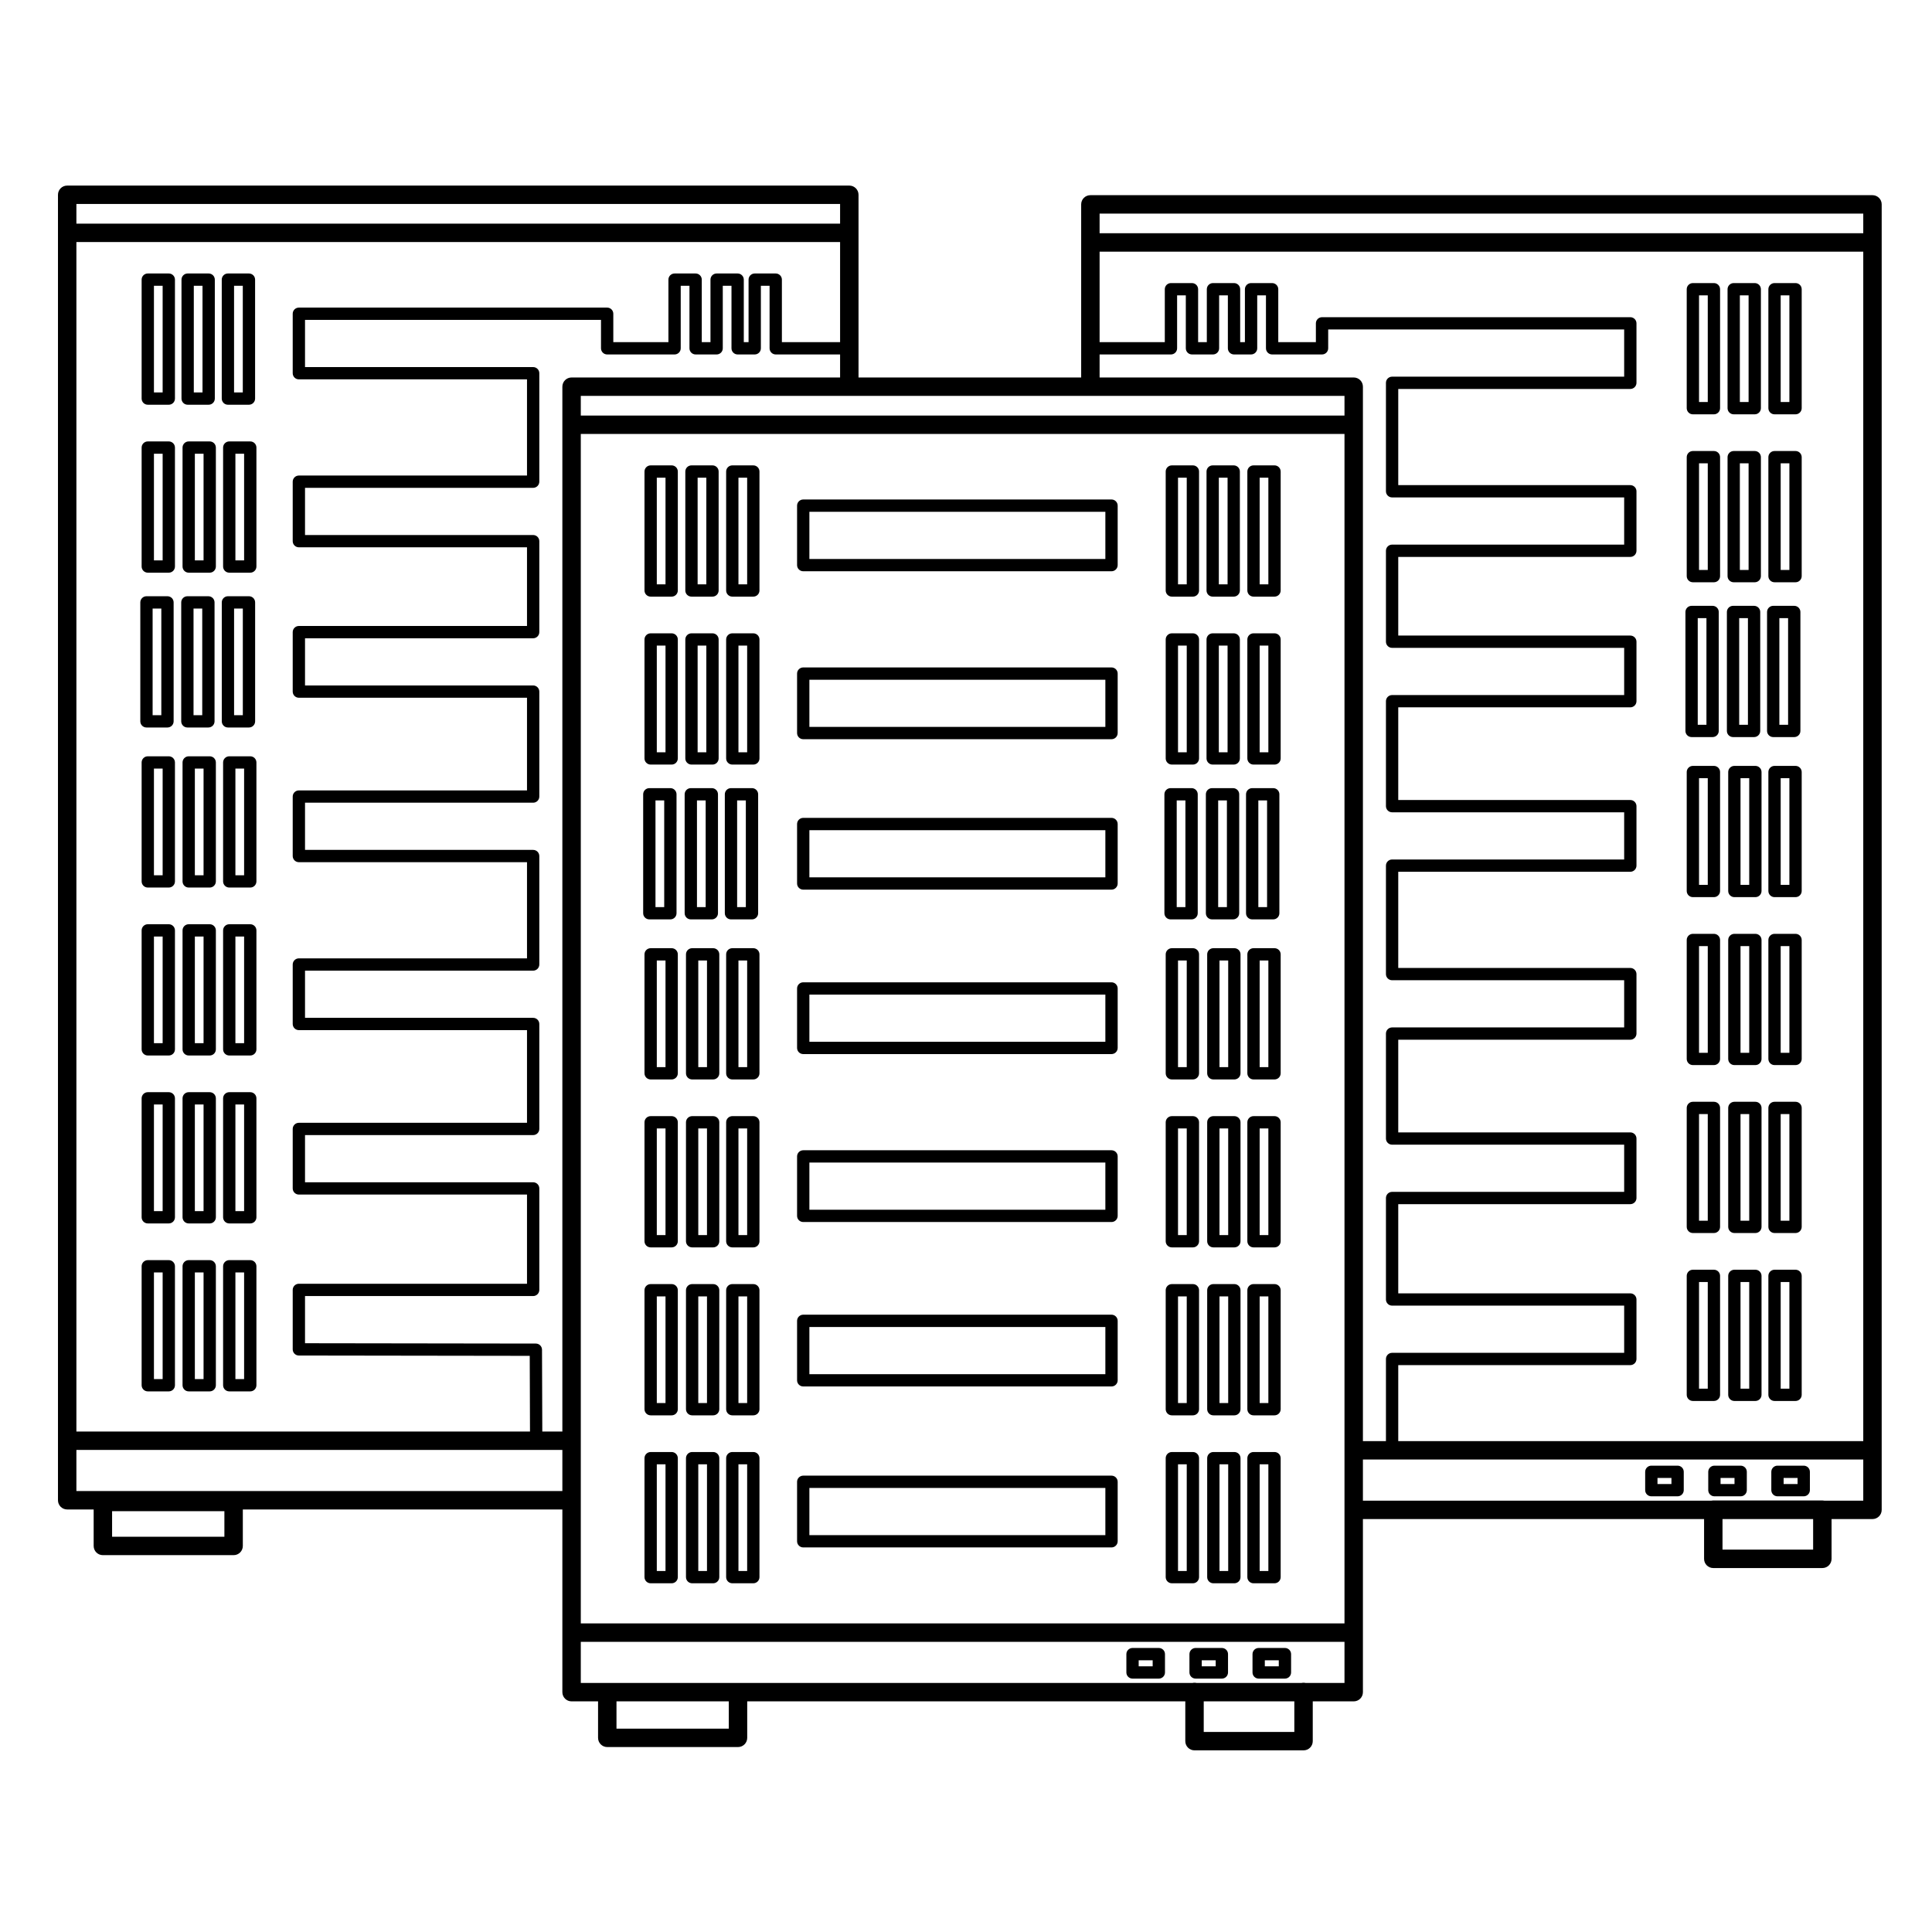 <svg xmlns="http://www.w3.org/2000/svg" xmlns:xlink="http://www.w3.org/1999/xlink" preserveAspectRatio="xMidYMid" width="500" height="500" viewBox="0 0 500 500">
  <defs>
    <style>
      .cls-1 {
        fill: #000;
        fill-rule: evenodd;
      }
    </style>
  </defs>
  <path d="M484.595,393.132 L474.007,393.132 L474.007,403.427 C474.007,404.746 472.942,405.809 471.622,405.809 L443.398,405.809 C442.078,405.809 441.013,404.746 441.013,403.427 L441.013,393.132 L352.722,393.132 L352.722,437.930 C352.722,439.249 351.658,440.312 350.337,440.312 L339.740,440.312 L339.740,450.608 C339.740,451.927 338.677,452.990 337.356,452.990 L309.140,452.990 C307.819,452.990 306.755,451.927 306.755,450.608 L306.755,440.312 L193.379,440.312 L193.379,449.755 C193.379,451.073 192.315,452.136 190.994,452.136 L157.162,452.136 C155.841,452.136 154.777,451.073 154.777,449.755 L154.777,440.312 L147.924,440.312 C146.604,440.312 145.539,439.249 145.539,437.930 L145.539,390.649 L62.842,390.649 L62.842,400.091 C62.842,401.410 61.777,402.473 60.457,402.473 L26.625,402.473 C25.304,402.473 24.240,401.410 24.240,400.091 L24.240,390.649 L17.388,390.649 C16.067,390.649 15.003,389.586 15.003,388.267 L15.003,50.410 C15.003,49.091 16.067,48.028 17.388,48.028 L219.800,48.028 C221.121,48.028 222.185,49.091 222.185,50.410 L222.185,97.691 L279.806,97.691 L279.806,52.893 C279.806,51.574 280.870,50.511 282.191,50.511 L484.595,50.511 C485.916,50.511 486.980,51.574 486.980,52.893 L486.980,390.750 C486.980,392.069 485.916,393.132 484.595,393.132 ZM29.010,397.709 L58.072,397.709 L58.072,391.099 L29.010,391.099 L29.010,397.709 ZM445.783,401.045 L469.237,401.045 L469.237,393.132 L445.783,393.132 L445.783,401.045 ZM352.722,100.073 L352.722,372.960 L358.681,372.960 L358.681,351.701 C358.681,350.824 359.395,350.111 360.274,350.111 L420.333,350.111 L420.333,337.898 L360.274,337.898 C359.395,337.898 358.681,337.184 358.681,336.308 L358.681,310.045 C358.681,309.168 359.395,308.454 360.274,308.454 L420.333,308.454 L420.333,296.242 L360.274,296.242 C359.395,296.242 358.681,295.529 358.681,294.652 L358.681,267.489 C358.681,266.612 359.395,265.898 360.274,265.898 L420.333,265.898 L420.333,253.686 L360.274,253.686 C359.395,253.686 358.681,252.972 358.681,252.096 L358.681,224.025 C358.681,223.148 359.395,222.435 360.274,222.435 L420.333,222.435 L420.333,210.223 L360.274,210.223 C359.395,210.223 358.681,209.509 358.681,208.632 L358.681,181.469 C358.681,180.592 359.395,179.878 360.274,179.878 L420.333,179.878 L420.333,167.666 L360.274,167.666 C359.395,167.666 358.681,166.953 358.681,166.076 L358.681,142.536 C358.681,141.660 359.395,140.945 360.274,140.945 L420.333,140.945 L420.333,128.733 L360.274,128.733 C359.395,128.733 358.681,128.020 358.681,127.143 L358.681,99.072 C358.681,98.196 359.395,97.482 360.274,97.482 L420.333,97.482 L420.333,85.270 L343.734,85.270 L343.734,90.142 C343.734,91.020 343.019,91.733 342.141,91.733 L329.222,91.733 C328.344,91.733 327.630,91.020 327.630,90.142 L327.630,76.441 L325.369,76.441 L325.369,90.142 C325.369,91.020 324.654,91.733 323.776,91.733 L319.364,91.733 C318.486,91.733 317.771,91.020 317.771,90.142 L317.771,76.441 L315.510,76.441 L315.510,90.142 C315.510,91.020 314.795,91.733 313.918,91.733 L308.480,91.733 C307.602,91.733 306.888,91.020 306.888,90.142 L306.888,76.441 L304.634,76.441 L304.634,90.142 C304.634,91.020 303.919,91.733 303.042,91.733 L284.576,91.733 L284.576,97.691 L350.337,97.691 C351.658,97.691 352.722,98.754 352.722,100.073 ZM311.525,448.226 L334.971,448.226 L334.971,440.312 L311.525,440.312 L311.525,448.226 ZM159.547,447.373 L188.609,447.373 L188.609,440.312 L159.547,440.312 L159.547,447.373 ZM150.309,435.548 L308.614,435.548 C308.784,435.510 308.959,435.487 309.140,435.487 C309.322,435.487 309.496,435.510 309.666,435.548 L336.830,435.548 C336.999,435.510 337.174,435.487 337.356,435.487 C337.537,435.487 337.712,435.510 337.882,435.548 L347.953,435.548 L347.953,424.903 L150.309,424.903 L150.309,435.548 ZM150.309,420.139 L347.953,420.139 L347.953,390.750 L347.953,375.342 L347.953,112.308 L150.309,112.308 L150.309,372.859 L150.309,388.267 L150.309,420.139 ZM19.773,385.885 L145.539,385.885 L145.539,375.241 L19.773,375.241 L19.773,385.885 ZM137.162,370.477 L137.095,350.894 L77.346,350.809 C76.468,350.809 75.754,350.095 75.754,349.218 L75.754,333.825 C75.754,332.948 76.468,332.234 77.346,332.234 L136.388,332.234 L136.388,309.152 L77.346,309.152 C76.468,309.152 75.754,308.439 75.754,307.562 L75.754,292.169 C75.754,291.293 76.468,290.578 77.346,290.578 L136.388,290.578 L136.388,266.597 L77.346,266.597 C76.468,266.597 75.754,265.883 75.754,265.006 L75.754,249.613 C75.754,248.736 76.468,248.023 77.346,248.023 L136.388,248.023 L136.388,223.133 L77.346,223.133 C76.468,223.133 75.754,222.419 75.754,221.543 L75.754,206.149 C75.754,205.272 76.468,204.559 77.346,204.559 L136.388,204.559 L136.388,180.577 L77.346,180.577 C76.468,180.577 75.754,179.863 75.754,178.986 L75.754,163.593 C75.754,162.717 76.468,162.002 77.346,162.002 L136.388,162.002 L136.388,141.644 L77.346,141.644 C76.468,141.644 75.754,140.930 75.754,140.053 L75.754,124.660 C75.754,123.784 76.468,123.070 77.346,123.070 L136.388,123.070 L136.388,98.180 L77.346,98.180 C76.468,98.180 75.754,97.467 75.754,96.590 L75.754,81.196 C75.754,80.320 76.468,79.606 77.346,79.606 L157.131,79.606 C158.008,79.606 158.723,80.320 158.723,81.196 L158.723,88.552 L172.986,88.552 L172.986,72.367 C172.986,71.491 173.701,70.777 174.579,70.777 L180.025,70.777 C180.902,70.777 181.618,71.491 181.618,72.367 L181.618,88.552 L183.870,88.552 L183.870,72.367 C183.870,71.491 184.585,70.777 185.463,70.777 L190.901,70.777 C191.778,70.777 192.494,71.491 192.494,72.367 L192.494,88.552 L193.728,88.552 L193.728,72.367 C193.728,71.491 194.443,70.777 195.321,70.777 L200.759,70.777 C201.637,70.777 202.352,71.491 202.352,72.367 L202.352,88.552 L217.415,88.552 L217.415,62.646 L19.773,62.646 L19.773,370.477 L137.162,370.477 ZM19.773,52.792 L19.773,57.882 L217.415,57.882 L217.415,52.792 L19.773,52.792 ZM217.415,91.733 L200.759,91.733 C199.882,91.733 199.167,91.020 199.167,90.142 L199.167,73.958 L196.913,73.958 L196.913,90.142 C196.913,91.020 196.199,91.733 195.321,91.733 L190.901,91.733 C190.023,91.733 189.308,91.020 189.308,90.142 L189.308,73.958 L187.055,73.958 L187.055,90.142 C187.055,91.020 186.340,91.733 185.463,91.733 L180.025,91.733 C179.146,91.733 178.432,91.020 178.432,90.142 L178.432,73.958 L176.171,73.958 L176.171,90.142 C176.171,91.020 175.457,91.733 174.579,91.733 L157.131,91.733 C156.253,91.733 155.538,91.020 155.538,90.142 L155.538,82.787 L78.939,82.787 L78.939,94.999 L137.980,94.999 C138.859,94.999 139.573,95.713 139.573,96.590 L139.573,124.660 C139.573,125.537 138.859,126.251 137.980,126.251 L78.939,126.251 L78.939,138.463 L137.980,138.463 C138.859,138.463 139.573,139.177 139.573,140.053 L139.573,163.593 C139.573,164.470 138.859,165.184 137.980,165.184 L78.939,165.184 L78.939,177.395 L137.980,177.395 C138.859,177.395 139.573,178.110 139.573,178.986 L139.573,206.149 C139.573,207.026 138.859,207.740 137.980,207.740 L78.939,207.740 L78.939,219.952 L137.980,219.952 C138.859,219.952 139.573,220.665 139.573,221.543 L139.573,249.613 C139.573,250.489 138.859,251.204 137.980,251.204 L78.939,251.204 L78.939,263.416 L137.980,263.416 C138.859,263.416 139.573,264.129 139.573,265.006 L139.573,292.169 C139.573,293.046 138.859,293.759 137.980,293.759 L78.939,293.759 L78.939,305.971 L137.980,305.971 C138.859,305.971 139.573,306.686 139.573,307.562 L139.573,333.825 C139.573,334.702 138.859,335.416 137.980,335.416 L78.939,335.416 L78.939,347.628 L138.680,347.713 C139.558,347.713 140.264,348.427 140.272,349.295 L140.347,370.477 L145.539,370.477 L145.539,100.073 C145.539,98.754 146.604,97.691 147.924,97.691 L217.415,97.691 L217.415,91.733 ZM150.309,102.455 L150.309,107.545 L347.953,107.545 L347.953,102.455 L150.309,102.455 ZM482.210,55.275 L284.576,55.275 L284.576,60.365 L482.210,60.365 L482.210,55.275 ZM482.210,65.129 L284.576,65.129 L284.576,88.552 L301.449,88.552 L301.449,74.850 C301.449,73.974 302.164,73.260 303.042,73.260 L308.480,73.260 C309.358,73.260 310.072,73.974 310.072,74.850 L310.072,88.552 L312.325,88.552 L312.325,74.850 C312.325,73.974 313.040,73.260 313.918,73.260 L319.364,73.260 C320.241,73.260 320.956,73.974 320.956,74.850 L320.956,88.552 L322.183,88.552 L322.183,74.850 C322.183,73.974 322.899,73.260 323.776,73.260 L329.222,73.260 C330.100,73.260 330.815,73.974 330.815,74.850 L330.815,88.552 L340.549,88.552 L340.549,83.679 C340.549,82.803 341.263,82.088 342.141,82.088 L421.926,82.088 C422.803,82.088 423.518,82.803 423.518,83.679 L423.518,99.072 C423.518,99.949 422.803,100.663 421.926,100.663 L361.866,100.663 L361.866,125.552 L421.926,125.552 C422.803,125.552 423.518,126.267 423.518,127.143 L423.518,142.536 C423.518,143.413 422.803,144.127 421.926,144.127 L361.866,144.127 L361.866,164.485 L421.926,164.485 C422.803,164.485 423.518,165.200 423.518,166.076 L423.518,181.469 C423.518,182.346 422.803,183.059 421.926,183.059 L361.866,183.059 L361.866,207.042 L421.926,207.042 C422.803,207.042 423.518,207.755 423.518,208.632 L423.518,224.025 C423.518,224.902 422.803,225.616 421.926,225.616 L361.866,225.616 L361.866,250.505 L421.926,250.505 C422.803,250.505 423.518,251.219 423.518,252.096 L423.518,267.489 C423.518,268.365 422.803,269.080 421.926,269.080 L361.866,269.080 L361.866,293.061 L421.926,293.061 C422.803,293.061 423.518,293.775 423.518,294.652 L423.518,310.045 C423.518,310.922 422.803,311.635 421.926,311.635 L361.866,311.635 L361.866,334.717 L421.926,334.717 C422.803,334.717 423.518,335.431 423.518,336.308 L423.518,351.701 C423.518,352.577 422.803,353.292 421.926,353.292 L361.866,353.292 L361.866,372.960 L482.210,372.960 L482.210,65.129 ZM482.210,377.723 L352.722,377.723 L352.722,388.368 L442.898,388.368 C443.059,388.334 443.226,388.314 443.398,388.314 L471.622,388.314 C471.794,388.314 471.961,388.334 472.122,388.368 L482.210,388.368 L482.210,377.723 ZM466.805,387.243 L460.007,387.243 C459.130,387.243 458.415,386.529 458.415,385.653 L458.415,380.905 C458.415,380.028 459.130,379.314 460.007,379.314 L466.805,379.314 C467.683,379.314 468.398,380.028 468.398,380.905 L468.398,385.653 C468.398,386.529 467.683,387.243 466.805,387.243 ZM465.212,382.495 L461.600,382.495 L461.600,384.062 L465.212,384.062 L465.212,382.495 ZM450.483,387.243 L443.685,387.243 C442.808,387.243 442.093,386.529 442.093,385.653 L442.093,380.905 C442.093,380.028 442.808,379.314 443.685,379.314 L450.483,379.314 C451.361,379.314 452.075,380.028 452.075,380.905 L452.075,385.653 C452.075,386.529 451.361,387.243 450.483,387.243 ZM448.890,382.495 L445.278,382.495 L445.278,384.062 L448.890,384.062 L448.890,382.495 ZM434.162,387.243 L427.364,387.243 C426.485,387.243 425.771,386.529 425.771,385.653 L425.771,380.905 C425.771,380.028 426.485,379.314 427.364,379.314 L434.162,379.314 C435.039,379.314 435.754,380.028 435.754,380.905 L435.754,385.653 C435.754,386.529 435.039,387.243 434.162,387.243 ZM432.569,382.495 L428.956,382.495 L428.956,384.062 L432.569,384.062 L432.569,382.495 ZM437.781,156.789 L443.220,156.789 C444.097,156.789 444.812,157.502 444.812,158.380 L444.812,189.166 C444.812,190.042 444.097,190.756 443.220,190.756 L437.781,190.756 C436.904,190.756 436.189,190.042 436.189,189.166 L436.189,158.380 C436.189,157.502 436.904,156.789 437.781,156.789 ZM439.374,187.575 L441.627,187.575 L441.627,159.970 L439.374,159.970 L439.374,187.575 ZM438.116,198.212 L443.561,198.212 C444.440,198.212 445.153,198.926 445.153,199.802 L445.153,230.589 C445.153,231.466 444.440,232.179 443.561,232.179 L438.116,232.179 C437.237,232.179 436.523,231.466 436.523,230.589 L436.523,199.802 C436.523,198.926 437.237,198.212 438.116,198.212 ZM439.707,228.998 L441.968,228.998 L441.968,201.393 L439.707,201.393 L439.707,228.998 ZM438.116,241.676 L443.561,241.676 C444.440,241.676 445.153,242.390 445.153,243.266 L445.153,274.052 C445.153,274.929 444.440,275.643 443.561,275.643 L438.116,275.643 C437.237,275.643 436.523,274.929 436.523,274.052 L436.523,243.266 C436.523,242.390 437.237,241.676 438.116,241.676 ZM439.707,272.462 L441.968,272.462 L441.968,244.857 L439.707,244.857 L439.707,272.462 ZM438.116,285.140 L443.561,285.140 C444.440,285.140 445.153,285.853 445.153,286.730 L445.153,317.516 C445.153,318.393 444.440,319.106 443.561,319.106 L438.116,319.106 C437.237,319.106 436.523,318.393 436.523,317.516 L436.523,286.730 C436.523,285.853 437.237,285.140 438.116,285.140 ZM439.707,315.926 L441.968,315.926 L441.968,288.320 L439.707,288.320 L439.707,315.926 ZM438.116,328.604 L443.561,328.604 C444.440,328.604 445.153,329.317 445.153,330.194 L445.153,360.981 C445.153,361.857 444.440,362.570 443.561,362.570 L438.116,362.570 C437.237,362.570 436.523,361.857 436.523,360.981 L436.523,330.194 C436.523,329.317 437.237,328.604 438.116,328.604 ZM439.707,359.390 L441.968,359.390 L441.968,331.784 L439.707,331.784 L439.707,359.390 ZM448.510,156.789 L453.956,156.789 C454.833,156.789 455.548,157.502 455.548,158.380 L455.548,189.166 C455.548,190.042 454.833,190.756 453.956,190.756 L448.510,190.756 C447.632,190.756 446.917,190.042 446.917,189.166 L446.917,158.380 C446.917,157.502 447.632,156.789 448.510,156.789 ZM450.102,187.575 L452.363,187.575 L452.363,159.970 L450.102,159.970 L450.102,187.575 ZM448.852,198.212 L454.290,198.212 C455.168,198.212 455.882,198.926 455.882,199.802 L455.882,230.589 C455.882,231.466 455.168,232.179 454.290,232.179 L448.852,232.179 C447.974,232.179 447.259,231.466 447.259,230.589 L447.259,199.802 C447.259,198.926 447.974,198.212 448.852,198.212 ZM450.445,228.998 L452.698,228.998 L452.698,201.393 L450.445,201.393 L450.445,228.998 ZM448.852,241.676 L454.290,241.676 C455.168,241.676 455.882,242.390 455.882,243.266 L455.882,274.052 C455.882,274.929 455.168,275.643 454.290,275.643 L448.852,275.643 C447.974,275.643 447.259,274.929 447.259,274.052 L447.259,243.266 C447.259,242.390 447.974,241.676 448.852,241.676 ZM450.445,272.462 L452.698,272.462 L452.698,244.857 L450.445,244.857 L450.445,272.462 ZM448.852,285.140 L454.290,285.140 C455.168,285.140 455.882,285.853 455.882,286.730 L455.882,317.516 C455.882,318.393 455.168,319.106 454.290,319.106 L448.852,319.106 C447.974,319.106 447.259,318.393 447.259,317.516 L447.259,286.730 C447.259,285.853 447.974,285.140 448.852,285.140 ZM450.445,315.926 L452.698,315.926 L452.698,288.320 L450.445,288.320 L450.445,315.926 ZM448.852,328.604 L454.290,328.604 C455.168,328.604 455.882,329.317 455.882,330.194 L455.882,360.981 C455.882,361.857 455.168,362.570 454.290,362.570 L448.852,362.570 C447.974,362.570 447.259,361.857 447.259,360.981 L447.259,330.194 C447.259,329.317 447.974,328.604 448.852,328.604 ZM450.445,359.390 L452.698,359.390 L452.698,331.784 L450.445,331.784 L450.445,359.390 ZM458.904,156.789 L464.350,156.789 C465.228,156.789 465.943,157.502 465.943,158.380 L465.943,189.166 C465.943,190.042 465.228,190.756 464.350,190.756 L458.904,190.756 C458.027,190.756 457.312,190.042 457.312,189.166 L457.312,158.380 C457.312,157.502 458.027,156.789 458.904,156.789 ZM460.497,187.575 L462.758,187.575 L462.758,159.970 L460.497,159.970 L460.497,187.575 ZM459.246,198.212 L464.684,198.212 C465.561,198.212 466.277,198.926 466.277,199.802 L466.277,230.589 C466.277,231.466 465.561,232.179 464.684,232.179 L459.246,232.179 C458.368,232.179 457.654,231.466 457.654,230.589 L457.654,199.802 C457.654,198.926 458.368,198.212 459.246,198.212 ZM460.839,228.998 L463.092,228.998 L463.092,201.393 L460.839,201.393 L460.839,228.998 ZM459.246,241.676 L464.684,241.676 C465.561,241.676 466.277,242.390 466.277,243.266 L466.277,274.052 C466.277,274.929 465.561,275.643 464.684,275.643 L459.246,275.643 C458.368,275.643 457.654,274.929 457.654,274.052 L457.654,243.266 C457.654,242.390 458.368,241.676 459.246,241.676 ZM460.839,272.462 L463.092,272.462 L463.092,244.857 L460.839,244.857 L460.839,272.462 ZM459.246,285.140 L464.684,285.140 C465.561,285.140 466.277,285.853 466.277,286.730 L466.277,317.516 C466.277,318.393 465.561,319.106 464.684,319.106 L459.246,319.106 C458.368,319.106 457.654,318.393 457.654,317.516 L457.654,286.730 C457.654,285.853 458.368,285.140 459.246,285.140 ZM460.839,315.926 L463.092,315.926 L463.092,288.320 L460.839,288.320 L460.839,315.926 ZM459.246,328.604 L464.684,328.604 C465.561,328.604 466.277,329.317 466.277,330.194 L466.277,360.981 C466.277,361.857 465.561,362.570 464.684,362.570 L459.246,362.570 C458.368,362.570 457.654,361.857 457.654,360.981 L457.654,330.194 C457.654,329.317 458.368,328.604 459.246,328.604 ZM460.839,359.390 L463.092,359.390 L463.092,331.784 L460.839,331.784 L460.839,359.390 ZM464.684,150.691 L459.246,150.691 C458.368,150.691 457.654,149.977 457.654,149.100 L457.654,118.314 C457.654,117.437 458.368,116.723 459.246,116.723 L464.684,116.723 C465.561,116.723 466.277,117.437 466.277,118.314 L466.277,149.100 C466.277,149.977 465.561,150.691 464.684,150.691 ZM463.092,119.905 L460.839,119.905 L460.839,147.509 L463.092,147.509 L463.092,119.905 ZM464.684,107.227 L459.246,107.227 C458.368,107.227 457.654,106.513 457.654,105.636 L457.654,74.850 C457.654,73.974 458.368,73.260 459.246,73.260 L464.684,73.260 C465.561,73.260 466.277,73.974 466.277,74.850 L466.277,105.636 C466.277,106.513 465.561,107.227 464.684,107.227 ZM463.092,76.441 L460.839,76.441 L460.839,104.046 L463.092,104.046 L463.092,76.441 ZM454.127,150.691 L448.681,150.691 C447.803,150.691 447.088,149.977 447.088,149.100 L447.088,118.314 C447.088,117.437 447.803,116.723 448.681,116.723 L454.127,116.723 C455.004,116.723 455.719,117.437 455.719,118.314 L455.719,149.100 C455.719,149.977 455.004,150.691 454.127,150.691 ZM452.534,119.905 L450.273,119.905 L450.273,147.509 L452.534,147.509 L452.534,119.905 ZM454.127,107.227 L448.681,107.227 C447.803,107.227 447.088,106.513 447.088,105.636 L447.088,74.850 C447.088,73.974 447.803,73.260 448.681,73.260 L454.127,73.260 C455.004,73.260 455.719,73.974 455.719,74.850 L455.719,105.636 C455.719,106.513 455.004,107.227 454.127,107.227 ZM452.534,76.441 L450.273,76.441 L450.273,104.046 L452.534,104.046 L452.534,76.441 ZM443.561,150.691 L438.116,150.691 C437.237,150.691 436.523,149.977 436.523,149.100 L436.523,118.314 C436.523,117.437 437.237,116.723 438.116,116.723 L443.561,116.723 C444.440,116.723 445.153,117.437 445.153,118.314 L445.153,149.100 C445.153,149.977 444.440,150.691 443.561,150.691 ZM441.968,119.905 L439.707,119.905 L439.707,147.509 L441.968,147.509 L441.968,119.905 ZM443.561,107.227 L438.116,107.227 C437.237,107.227 436.523,106.513 436.523,105.636 L436.523,74.850 C436.523,73.974 437.237,73.260 438.116,73.260 L443.561,73.260 C444.440,73.260 445.153,73.974 445.153,74.850 L445.153,105.636 C445.153,106.513 444.440,107.227 443.561,107.227 ZM441.968,76.441 L439.707,76.441 L439.707,104.046 L441.968,104.046 L441.968,76.441 ZM37.905,154.306 L43.343,154.306 C44.221,154.306 44.935,155.020 44.935,155.897 L44.935,186.683 C44.935,187.559 44.221,188.274 43.343,188.274 L37.905,188.274 C37.027,188.274 36.312,187.559 36.312,186.683 L36.312,155.897 C36.312,155.020 37.027,154.306 37.905,154.306 ZM39.497,185.093 L41.751,185.093 L41.751,157.487 L39.497,157.487 L39.497,185.093 ZM38.247,195.729 L43.684,195.729 C44.563,195.729 45.277,196.443 45.277,197.320 L45.277,228.106 C45.277,228.983 44.563,229.696 43.684,229.696 L38.247,229.696 C37.369,229.696 36.654,228.983 36.654,228.106 L36.654,197.320 C36.654,196.443 37.369,195.729 38.247,195.729 ZM39.839,226.515 L42.092,226.515 L42.092,198.910 L39.839,198.910 L39.839,226.515 ZM38.247,239.193 L43.684,239.193 C44.563,239.193 45.277,239.907 45.277,240.783 L45.277,271.569 C45.277,272.447 44.563,273.160 43.684,273.160 L38.247,273.160 C37.369,273.160 36.654,272.447 36.654,271.569 L36.654,240.783 C36.654,239.907 37.369,239.193 38.247,239.193 ZM39.839,269.979 L42.092,269.979 L42.092,242.374 L39.839,242.374 L39.839,269.979 ZM38.247,282.657 L43.684,282.657 C44.563,282.657 45.277,283.371 45.277,284.247 L45.277,315.033 C45.277,315.910 44.563,316.624 43.684,316.624 L38.247,316.624 C37.369,316.624 36.654,315.910 36.654,315.033 L36.654,284.247 C36.654,283.371 37.369,282.657 38.247,282.657 ZM39.839,313.443 L42.092,313.443 L42.092,285.838 L39.839,285.838 L39.839,313.443 ZM38.247,326.121 L43.684,326.121 C44.563,326.121 45.277,326.835 45.277,327.712 L45.277,358.498 C45.277,359.374 44.563,360.088 43.684,360.088 L38.247,360.088 C37.369,360.088 36.654,359.374 36.654,358.498 L36.654,327.712 C36.654,326.835 37.369,326.121 38.247,326.121 ZM39.839,356.907 L42.092,356.907 L42.092,329.301 L39.839,329.301 L39.839,356.907 ZM48.493,154.306 L53.931,154.306 C54.810,154.306 55.524,155.020 55.524,155.897 L55.524,186.683 C55.524,187.559 54.810,188.274 53.931,188.274 L48.493,188.274 C47.616,188.274 46.901,187.559 46.901,186.683 L46.901,155.897 C46.901,155.020 47.616,154.306 48.493,154.306 ZM50.086,185.093 L52.339,185.093 L52.339,157.487 L50.086,157.487 L50.086,185.093 ZM48.835,195.729 L54.274,195.729 C55.151,195.729 55.866,196.443 55.866,197.320 L55.866,228.106 C55.866,228.983 55.151,229.696 54.274,229.696 L48.835,229.696 C47.957,229.696 47.243,228.983 47.243,228.106 L47.243,197.320 C47.243,196.443 47.957,195.729 48.835,195.729 ZM50.428,226.515 L52.681,226.515 L52.681,198.910 L50.428,198.910 L50.428,226.515 ZM48.835,239.193 L54.274,239.193 C55.151,239.193 55.866,239.907 55.866,240.783 L55.866,271.569 C55.866,272.447 55.151,273.160 54.274,273.160 L48.835,273.160 C47.957,273.160 47.243,272.447 47.243,271.569 L47.243,240.783 C47.243,239.907 47.957,239.193 48.835,239.193 ZM50.428,269.979 L52.681,269.979 L52.681,242.374 L50.428,242.374 L50.428,269.979 ZM48.835,282.657 L54.274,282.657 C55.151,282.657 55.866,283.371 55.866,284.247 L55.866,315.033 C55.866,315.910 55.151,316.624 54.274,316.624 L48.835,316.624 C47.957,316.624 47.243,315.910 47.243,315.033 L47.243,284.247 C47.243,283.371 47.957,282.657 48.835,282.657 ZM50.428,313.443 L52.681,313.443 L52.681,285.838 L50.428,285.838 L50.428,313.443 ZM48.835,326.121 L54.274,326.121 C55.151,326.121 55.866,326.835 55.866,327.712 L55.866,358.498 C55.866,359.374 55.151,360.088 54.274,360.088 L48.835,360.088 C47.957,360.088 47.243,359.374 47.243,358.498 L47.243,327.712 C47.243,326.835 47.957,326.121 48.835,326.121 ZM50.428,356.907 L52.681,356.907 L52.681,329.301 L50.428,329.301 L50.428,356.907 ZM58.981,70.777 L64.427,70.777 C65.305,70.777 66.019,71.491 66.019,72.367 L66.019,103.154 C66.019,104.031 65.305,104.744 64.427,104.744 L58.981,104.744 C58.103,104.744 57.389,104.031 57.389,103.154 L57.389,72.367 C57.389,71.491 58.103,70.777 58.981,70.777 ZM60.574,101.563 L62.834,101.563 L62.834,73.958 L60.574,73.958 L60.574,101.563 ZM58.988,154.306 L64.434,154.306 C65.313,154.306 66.027,155.020 66.027,155.897 L66.027,186.683 C66.027,187.559 65.313,188.274 64.434,188.274 L58.988,188.274 C58.111,188.274 57.397,187.559 57.397,186.683 L57.397,155.897 C57.397,155.020 58.111,154.306 58.988,154.306 ZM60.581,185.093 L62.842,185.093 L62.842,157.487 L60.581,157.487 L60.581,185.093 ZM59.331,195.729 L64.769,195.729 C65.647,195.729 66.361,196.443 66.361,197.320 L66.361,228.106 C66.361,228.983 65.647,229.696 64.769,229.696 L59.331,229.696 C58.453,229.696 57.738,228.983 57.738,228.106 L57.738,197.320 C57.738,196.443 58.453,195.729 59.331,195.729 ZM60.923,226.515 L63.176,226.515 L63.176,198.910 L60.923,198.910 L60.923,226.515 ZM59.331,239.193 L64.769,239.193 C65.647,239.193 66.361,239.907 66.361,240.783 L66.361,271.569 C66.361,272.447 65.647,273.160 64.769,273.160 L59.331,273.160 C58.453,273.160 57.738,272.447 57.738,271.569 L57.738,240.783 C57.738,239.907 58.453,239.193 59.331,239.193 ZM60.923,269.979 L63.176,269.979 L63.176,242.374 L60.923,242.374 L60.923,269.979 ZM59.331,282.657 L64.769,282.657 C65.647,282.657 66.361,283.371 66.361,284.247 L66.361,315.033 C66.361,315.910 65.647,316.624 64.769,316.624 L59.331,316.624 C58.453,316.624 57.738,315.910 57.738,315.033 L57.738,284.247 C57.738,283.371 58.453,282.657 59.331,282.657 ZM60.923,313.443 L63.176,313.443 L63.176,285.838 L60.923,285.838 L60.923,313.443 ZM59.331,326.121 L64.769,326.121 C65.647,326.121 66.361,326.835 66.361,327.712 L66.361,358.498 C66.361,359.374 65.647,360.088 64.769,360.088 L59.331,360.088 C58.453,360.088 57.738,359.374 57.738,358.498 L57.738,327.712 C57.738,326.835 58.453,326.121 59.331,326.121 ZM60.923,356.907 L63.176,356.907 L63.176,329.301 L60.923,329.301 L60.923,356.907 ZM64.769,148.208 L59.331,148.208 C58.453,148.208 57.738,147.494 57.738,146.617 L57.738,115.831 C57.738,114.955 58.453,114.241 59.331,114.241 L64.769,114.241 C65.647,114.241 66.361,114.955 66.361,115.831 L66.361,146.617 C66.361,147.494 65.647,148.208 64.769,148.208 ZM63.176,117.422 L60.923,117.422 L60.923,145.027 L63.176,145.027 L63.176,117.422 ZM54.274,148.208 L48.835,148.208 C47.957,148.208 47.243,147.494 47.243,146.617 L47.243,115.831 C47.243,114.955 47.957,114.241 48.835,114.241 L54.274,114.241 C55.151,114.241 55.866,114.955 55.866,115.831 L55.866,146.617 C55.866,147.494 55.151,148.208 54.274,148.208 ZM52.681,117.422 L50.428,117.422 L50.428,145.027 L52.681,145.027 L52.681,117.422 ZM54.001,104.744 L48.563,104.744 C47.685,104.744 46.971,104.031 46.971,103.154 L46.971,72.367 C46.971,71.491 47.685,70.777 48.563,70.777 L54.001,70.777 C54.879,70.777 55.594,71.491 55.594,72.367 L55.594,103.154 C55.594,104.031 54.879,104.744 54.001,104.744 ZM52.409,73.958 L50.156,73.958 L50.156,101.563 L52.409,101.563 L52.409,73.958 ZM43.684,148.208 L38.247,148.208 C37.369,148.208 36.654,147.494 36.654,146.617 L36.654,115.831 C36.654,114.955 37.369,114.241 38.247,114.241 L43.684,114.241 C44.563,114.241 45.277,114.955 45.277,115.831 L45.277,146.617 C45.277,147.494 44.563,148.208 43.684,148.208 ZM42.092,117.422 L39.839,117.422 L39.839,145.027 L42.092,145.027 L42.092,117.422 ZM43.684,104.744 L38.247,104.744 C37.369,104.744 36.654,104.031 36.654,103.154 L36.654,72.367 C36.654,71.491 37.369,70.777 38.247,70.777 L43.684,70.777 C44.563,70.777 45.277,71.491 45.277,72.367 L45.277,103.154 C45.277,104.031 44.563,104.744 43.684,104.744 ZM42.092,73.958 L39.839,73.958 L39.839,101.563 L42.092,101.563 L42.092,73.958 ZM168.045,203.969 L173.491,203.969 C174.370,203.969 175.084,204.683 175.084,205.560 L175.084,236.346 C175.084,237.222 174.370,237.936 173.491,237.936 L168.045,237.936 C167.167,237.936 166.452,237.222 166.452,236.346 L166.452,205.560 C166.452,204.683 167.167,203.969 168.045,203.969 ZM169.638,234.756 L171.898,234.756 L171.898,207.150 L169.638,207.150 L169.638,234.756 ZM168.387,245.392 L173.826,245.392 C174.703,245.392 175.418,246.106 175.418,246.983 L175.418,277.769 C175.418,278.646 174.703,279.360 173.826,279.360 L168.387,279.360 C167.509,279.360 166.794,278.646 166.794,277.769 L166.794,246.983 C166.794,246.106 167.509,245.392 168.387,245.392 ZM169.980,276.178 L172.233,276.178 L172.233,248.573 L169.980,248.573 L169.980,276.178 ZM168.387,288.856 L173.826,288.856 C174.703,288.856 175.418,289.570 175.418,290.447 L175.418,321.233 C175.418,322.110 174.703,322.823 173.826,322.823 L168.387,322.823 C167.509,322.823 166.794,322.110 166.794,321.233 L166.794,290.447 C166.794,289.570 167.509,288.856 168.387,288.856 ZM169.980,319.642 L172.233,319.642 L172.233,292.037 L169.980,292.037 L169.980,319.642 ZM168.387,332.320 L173.826,332.320 C174.703,332.320 175.418,333.034 175.418,333.910 L175.418,364.696 C175.418,365.574 174.703,366.287 173.826,366.287 L168.387,366.287 C167.509,366.287 166.794,365.574 166.794,364.696 L166.794,333.910 C166.794,333.034 167.509,332.320 168.387,332.320 ZM169.980,363.106 L172.233,363.106 L172.233,335.501 L169.980,335.501 L169.980,363.106 ZM168.387,375.783 L173.826,375.783 C174.703,375.783 175.418,376.498 175.418,377.374 L175.418,408.160 C175.418,409.037 174.703,409.751 173.826,409.751 L168.387,409.751 C167.509,409.751 166.794,409.037 166.794,408.160 L166.794,377.374 C166.794,376.498 167.509,375.783 168.387,375.783 ZM169.980,406.570 L172.233,406.570 L172.233,378.964 L169.980,378.964 L169.980,406.570 ZM178.782,203.969 L184.219,203.969 C185.098,203.969 185.812,204.683 185.812,205.560 L185.812,236.346 C185.812,237.222 185.098,237.936 184.219,237.936 L178.782,237.936 C177.904,237.936 177.189,237.222 177.189,236.346 L177.189,205.560 C177.189,204.683 177.904,203.969 178.782,203.969 ZM180.374,234.756 L182.627,234.756 L182.627,207.150 L180.374,207.150 L180.374,234.756 ZM179.124,245.392 L184.561,245.392 C185.440,245.392 186.154,246.106 186.154,246.983 L186.154,277.769 C186.154,278.646 185.440,279.360 184.561,279.360 L179.124,279.360 C178.246,279.360 177.531,278.646 177.531,277.769 L177.531,246.983 C177.531,246.106 178.246,245.392 179.124,245.392 ZM180.716,276.178 L182.969,276.178 L182.969,248.573 L180.716,248.573 L180.716,276.178 ZM179.124,288.856 L184.561,288.856 C185.440,288.856 186.154,289.570 186.154,290.447 L186.154,321.233 C186.154,322.110 185.440,322.823 184.561,322.823 L179.124,322.823 C178.246,322.823 177.531,322.110 177.531,321.233 L177.531,290.447 C177.531,289.570 178.246,288.856 179.124,288.856 ZM180.716,319.642 L182.969,319.642 L182.969,292.037 L180.716,292.037 L180.716,319.642 ZM179.124,332.320 L184.561,332.320 C185.440,332.320 186.154,333.034 186.154,333.910 L186.154,364.696 C186.154,365.574 185.440,366.287 184.561,366.287 L179.124,366.287 C178.246,366.287 177.531,365.574 177.531,364.696 L177.531,333.910 C177.531,333.034 178.246,332.320 179.124,332.320 ZM180.716,363.106 L182.969,363.106 L182.969,335.501 L180.716,335.501 L180.716,363.106 ZM179.124,375.783 L184.561,375.783 C185.440,375.783 186.154,376.498 186.154,377.374 L186.154,408.160 C186.154,409.037 185.440,409.751 184.561,409.751 L179.124,409.751 C178.246,409.751 177.531,409.037 177.531,408.160 L177.531,377.374 C177.531,376.498 178.246,375.783 179.124,375.783 ZM180.716,406.570 L182.969,406.570 L182.969,378.964 L180.716,378.964 L180.716,406.570 ZM189.176,203.969 L194.614,203.969 C195.492,203.969 196.207,204.683 196.207,205.560 L196.207,236.346 C196.207,237.222 195.492,237.936 194.614,237.936 L189.176,237.936 C188.298,237.936 187.584,237.222 187.584,236.346 L187.584,205.560 C187.584,204.683 188.298,203.969 189.176,203.969 ZM190.769,234.756 L193.022,234.756 L193.022,207.150 L190.769,207.150 L190.769,234.756 ZM189.518,245.392 L194.956,245.392 C195.834,245.392 196.549,246.106 196.549,246.983 L196.549,277.769 C196.549,278.646 195.834,279.360 194.956,279.360 L189.518,279.360 C188.640,279.360 187.926,278.646 187.926,277.769 L187.926,246.983 C187.926,246.106 188.640,245.392 189.518,245.392 ZM191.110,276.178 L193.363,276.178 L193.363,248.573 L191.110,248.573 L191.110,276.178 ZM189.518,288.856 L194.956,288.856 C195.834,288.856 196.549,289.570 196.549,290.447 L196.549,321.233 C196.549,322.110 195.834,322.823 194.956,322.823 L189.518,322.823 C188.640,322.823 187.926,322.110 187.926,321.233 L187.926,290.447 C187.926,289.570 188.640,288.856 189.518,288.856 ZM191.110,319.642 L193.363,319.642 L193.363,292.037 L191.110,292.037 L191.110,319.642 ZM189.518,332.320 L194.956,332.320 C195.834,332.320 196.549,333.034 196.549,333.910 L196.549,364.696 C196.549,365.574 195.834,366.287 194.956,366.287 L189.518,366.287 C188.640,366.287 187.926,365.574 187.926,364.696 L187.926,333.910 C187.926,333.034 188.640,332.320 189.518,332.320 ZM191.110,363.106 L193.363,363.106 L193.363,335.501 L191.110,335.501 L191.110,363.106 ZM189.518,375.783 L194.956,375.783 C195.834,375.783 196.549,376.498 196.549,377.374 L196.549,408.160 C196.549,409.037 195.834,409.751 194.956,409.751 L189.518,409.751 C188.640,409.751 187.926,409.037 187.926,408.160 L187.926,377.374 C187.926,376.498 188.640,375.783 189.518,375.783 ZM191.110,406.570 L193.363,406.570 L193.363,378.964 L191.110,378.964 L191.110,406.570 ZM207.876,129.269 L287.660,129.269 C288.537,129.269 289.253,129.983 289.253,130.859 L289.253,146.253 C289.253,147.130 288.537,147.843 287.660,147.843 L207.876,147.843 C206.998,147.843 206.283,147.130 206.283,146.253 L206.283,130.859 C206.283,129.983 206.998,129.269 207.876,129.269 ZM209.468,144.662 L286.067,144.662 L286.067,132.450 L209.468,132.450 L209.468,144.662 ZM207.876,172.733 L287.660,172.733 C288.537,172.733 289.253,173.447 289.253,174.323 L289.253,189.716 C289.253,190.593 288.537,191.307 287.660,191.307 L207.876,191.307 C206.998,191.307 206.283,190.593 206.283,189.716 L206.283,174.323 C206.283,173.447 206.998,172.733 207.876,172.733 ZM209.468,188.126 L286.067,188.126 L286.067,175.914 L209.468,175.914 L209.468,188.126 ZM207.876,211.665 L287.660,211.665 C288.537,211.665 289.253,212.379 289.253,213.256 L289.253,228.649 C289.253,229.526 288.537,230.240 287.660,230.240 L207.876,230.240 C206.998,230.240 206.283,229.526 206.283,228.649 L206.283,213.256 C206.283,212.379 206.998,211.665 207.876,211.665 ZM209.468,227.059 L286.067,227.059 L286.067,214.847 L209.468,214.847 L209.468,227.059 ZM207.876,254.222 L287.660,254.222 C288.537,254.222 289.253,254.935 289.253,255.812 L289.253,271.205 C289.253,272.082 288.537,272.796 287.660,272.796 L207.876,272.796 C206.998,272.796 206.283,272.082 206.283,271.205 L206.283,255.812 C206.283,254.935 206.998,254.222 207.876,254.222 ZM209.468,269.615 L286.067,269.615 L286.067,257.402 L209.468,257.402 L209.468,269.615 ZM207.876,297.686 L287.660,297.686 C288.537,297.686 289.253,298.399 289.253,299.275 L289.253,314.669 C289.253,315.546 288.537,316.259 287.660,316.259 L207.876,316.259 C206.998,316.259 206.283,315.546 206.283,314.669 L206.283,299.275 C206.283,298.399 206.998,297.686 207.876,297.686 ZM209.468,313.079 L286.067,313.079 L286.067,300.866 L209.468,300.866 L209.468,313.079 ZM207.876,340.241 L287.660,340.241 C288.537,340.241 289.253,340.955 289.253,341.832 L289.253,357.225 C289.253,358.101 288.537,358.816 287.660,358.816 L207.876,358.816 C206.998,358.816 206.283,358.101 206.283,357.225 L206.283,341.832 C206.283,340.955 206.998,340.241 207.876,340.241 ZM209.468,355.635 L286.067,355.635 L286.067,343.422 L209.468,343.422 L209.468,355.635 ZM207.876,381.898 L287.660,381.898 C288.537,381.898 289.253,382.611 289.253,383.488 L289.253,398.881 C289.253,399.758 288.537,400.472 287.660,400.472 L207.876,400.472 C206.998,400.472 206.283,399.758 206.283,398.881 L206.283,383.488 C206.283,382.611 206.998,381.898 207.876,381.898 ZM209.468,397.291 L286.067,397.291 L286.067,385.079 L209.468,385.079 L209.468,397.291 ZM302.941,203.969 L308.379,203.969 C309.257,203.969 309.972,204.683 309.972,205.560 L309.972,236.346 C309.972,237.222 309.257,237.936 308.379,237.936 L302.941,237.936 C302.063,237.936 301.348,237.222 301.348,236.346 L301.348,205.560 C301.348,204.683 302.063,203.969 302.941,203.969 ZM304.533,234.756 L306.786,234.756 L306.786,207.150 L304.533,207.150 L304.533,234.756 ZM303.275,245.392 L308.720,245.392 C309.598,245.392 310.313,246.106 310.313,246.983 L310.313,277.769 C310.313,278.646 309.598,279.360 308.720,279.360 L303.275,279.360 C302.397,279.360 301.682,278.646 301.682,277.769 L301.682,246.983 C301.682,246.106 302.397,245.392 303.275,245.392 ZM304.868,276.178 L307.128,276.178 L307.128,248.573 L304.868,248.573 L304.868,276.178 ZM303.275,288.856 L308.720,288.856 C309.598,288.856 310.313,289.570 310.313,290.447 L310.313,321.233 C310.313,322.110 309.598,322.823 308.720,322.823 L303.275,322.823 C302.397,322.823 301.682,322.110 301.682,321.233 L301.682,290.447 C301.682,289.570 302.397,288.856 303.275,288.856 ZM304.868,319.642 L307.128,319.642 L307.128,292.037 L304.868,292.037 L304.868,319.642 ZM303.275,332.320 L308.720,332.320 C309.598,332.320 310.313,333.034 310.313,333.910 L310.313,364.696 C310.313,365.574 309.598,366.287 308.720,366.287 L303.275,366.287 C302.397,366.287 301.682,365.574 301.682,364.696 L301.682,333.910 C301.682,333.034 302.397,332.320 303.275,332.320 ZM304.868,363.106 L307.128,363.106 L307.128,335.501 L304.868,335.501 L304.868,363.106 ZM303.275,375.783 L308.720,375.783 C309.598,375.783 310.313,376.498 310.313,377.374 L310.313,408.160 C310.313,409.037 309.598,409.751 308.720,409.751 L303.275,409.751 C302.397,409.751 301.682,409.037 301.682,408.160 L301.682,377.374 C301.682,376.498 302.397,375.783 303.275,375.783 ZM304.868,406.570 L307.128,406.570 L307.128,378.964 L304.868,378.964 L304.868,406.570 ZM313.669,203.969 L319.115,203.969 C319.993,203.969 320.708,204.683 320.708,205.560 L320.708,236.346 C320.708,237.222 319.993,237.936 319.115,237.936 L313.669,237.936 C312.791,237.936 312.077,237.222 312.077,236.346 L312.077,205.560 C312.077,204.683 312.791,203.969 313.669,203.969 ZM315.262,234.756 L317.523,234.756 L317.523,207.150 L315.262,207.150 L315.262,234.756 ZM314.011,245.392 L319.449,245.392 C320.327,245.392 321.042,246.106 321.042,246.983 L321.042,277.769 C321.042,278.646 320.327,279.360 319.449,279.360 L314.011,279.360 C313.133,279.360 312.419,278.646 312.419,277.769 L312.419,246.983 C312.419,246.106 313.133,245.392 314.011,245.392 ZM315.604,276.178 L317.857,276.178 L317.857,248.573 L315.604,248.573 L315.604,276.178 ZM314.011,288.856 L319.449,288.856 C320.327,288.856 321.042,289.570 321.042,290.447 L321.042,321.233 C321.042,322.110 320.327,322.823 319.449,322.823 L314.011,322.823 C313.133,322.823 312.419,322.110 312.419,321.233 L312.419,290.447 C312.419,289.570 313.133,288.856 314.011,288.856 ZM315.604,319.642 L317.857,319.642 L317.857,292.037 L315.604,292.037 L315.604,319.642 ZM314.011,332.320 L319.449,332.320 C320.327,332.320 321.042,333.034 321.042,333.910 L321.042,364.696 C321.042,365.574 320.327,366.287 319.449,366.287 L314.011,366.287 C313.133,366.287 312.419,365.574 312.419,364.696 L312.419,333.910 C312.419,333.034 313.133,332.320 314.011,332.320 ZM315.604,363.106 L317.857,363.106 L317.857,335.501 L315.604,335.501 L315.604,363.106 ZM314.011,375.783 L319.449,375.783 C320.327,375.783 321.042,376.498 321.042,377.374 L321.042,408.160 C321.042,409.037 320.327,409.751 319.449,409.751 L314.011,409.751 C313.133,409.751 312.419,409.037 312.419,408.160 L312.419,377.374 C312.419,376.498 313.133,375.783 314.011,375.783 ZM315.604,406.570 L317.857,406.570 L317.857,378.964 L315.604,378.964 L315.604,406.570 ZM324.063,203.969 L329.509,203.969 C330.388,203.969 331.102,204.683 331.102,205.560 L331.102,236.346 C331.102,237.222 330.388,237.936 329.509,237.936 L324.063,237.936 C323.186,237.936 322.471,237.222 322.471,236.346 L322.471,205.560 C322.471,204.683 323.186,203.969 324.063,203.969 ZM325.656,234.756 L327.917,234.756 L327.917,207.150 L325.656,207.150 L325.656,234.756 ZM324.405,245.392 L329.844,245.392 C330.722,245.392 331.436,246.106 331.436,246.983 L331.436,277.769 C331.436,278.646 330.722,279.360 329.844,279.360 L324.405,279.360 C323.528,279.360 322.813,278.646 322.813,277.769 L322.813,246.983 C322.813,246.106 323.528,245.392 324.405,245.392 ZM325.998,276.178 L328.251,276.178 L328.251,248.573 L325.998,248.573 L325.998,276.178 ZM324.405,288.856 L329.844,288.856 C330.722,288.856 331.436,289.570 331.436,290.447 L331.436,321.233 C331.436,322.110 330.722,322.823 329.844,322.823 L324.405,322.823 C323.528,322.823 322.813,322.110 322.813,321.233 L322.813,290.447 C322.813,289.570 323.528,288.856 324.405,288.856 ZM325.998,319.642 L328.251,319.642 L328.251,292.037 L325.998,292.037 L325.998,319.642 ZM324.405,332.320 L329.844,332.320 C330.722,332.320 331.436,333.034 331.436,333.910 L331.436,364.696 C331.436,365.574 330.722,366.287 329.844,366.287 L324.405,366.287 C323.528,366.287 322.813,365.574 322.813,364.696 L322.813,333.910 C322.813,333.034 323.528,332.320 324.405,332.320 ZM325.998,363.106 L328.251,363.106 L328.251,335.501 L325.998,335.501 L325.998,363.106 ZM324.405,375.783 L329.844,375.783 C330.722,375.783 331.436,376.498 331.436,377.374 L331.436,408.160 C331.436,409.037 330.722,409.751 329.844,409.751 L324.405,409.751 C323.528,409.751 322.813,409.037 322.813,408.160 L322.813,377.374 C322.813,376.498 323.528,375.783 324.405,375.783 ZM325.998,406.570 L328.251,406.570 L328.251,378.964 L325.998,378.964 L325.998,406.570 ZM329.844,197.871 L324.405,197.871 C323.528,197.871 322.813,197.157 322.813,196.280 L322.813,165.494 C322.813,164.617 323.528,163.904 324.405,163.904 L329.844,163.904 C330.722,163.904 331.436,164.617 331.436,165.494 L331.436,196.280 C331.436,197.157 330.722,197.871 329.844,197.871 ZM328.251,167.085 L325.998,167.085 L325.998,194.690 L328.251,194.690 L328.251,167.085 ZM329.844,154.407 L324.405,154.407 C323.528,154.407 322.813,153.693 322.813,152.817 L322.813,122.030 C322.813,121.153 323.528,120.440 324.405,120.440 L329.844,120.440 C330.722,120.440 331.436,121.153 331.436,122.030 L331.436,152.817 C331.436,153.693 330.722,154.407 329.844,154.407 ZM328.251,123.621 L325.998,123.621 L325.998,151.226 L328.251,151.226 L328.251,123.621 ZM319.286,197.871 L313.840,197.871 C312.962,197.871 312.248,197.157 312.248,196.280 L312.248,165.494 C312.248,164.617 312.962,163.904 313.840,163.904 L319.286,163.904 C320.164,163.904 320.878,164.617 320.878,165.494 L320.878,196.280 C320.878,197.157 320.164,197.871 319.286,197.871 ZM317.694,167.085 L315.433,167.085 L315.433,194.690 L317.694,194.690 L317.694,167.085 ZM319.286,154.407 L313.840,154.407 C312.962,154.407 312.248,153.693 312.248,152.817 L312.248,122.030 C312.248,121.153 312.962,120.440 313.840,120.440 L319.286,120.440 C320.164,120.440 320.878,121.153 320.878,122.030 L320.878,152.817 C320.878,153.693 320.164,154.407 319.286,154.407 ZM317.694,123.621 L315.433,123.621 L315.433,151.226 L317.694,151.226 L317.694,123.621 ZM308.720,197.871 L303.275,197.871 C302.397,197.871 301.682,197.157 301.682,196.280 L301.682,165.494 C301.682,164.617 302.397,163.904 303.275,163.904 L308.720,163.904 C309.598,163.904 310.313,164.617 310.313,165.494 L310.313,196.280 C310.313,197.157 309.598,197.871 308.720,197.871 ZM307.128,167.085 L304.868,167.085 L304.868,194.690 L307.128,194.690 L307.128,167.085 ZM308.720,154.407 L303.275,154.407 C302.397,154.407 301.682,153.693 301.682,152.817 L301.682,122.030 C301.682,121.153 302.397,120.440 303.275,120.440 L308.720,120.440 C309.598,120.440 310.313,121.153 310.313,122.030 L310.313,152.817 C310.313,153.693 309.598,154.407 308.720,154.407 ZM307.128,123.621 L304.868,123.621 L304.868,151.226 L307.128,151.226 L307.128,123.621 ZM194.956,197.871 L189.518,197.871 C188.640,197.871 187.926,197.157 187.926,196.280 L187.926,165.494 C187.926,164.617 188.640,163.904 189.518,163.904 L194.956,163.904 C195.834,163.904 196.549,164.617 196.549,165.494 L196.549,196.280 C196.549,197.157 195.834,197.871 194.956,197.871 ZM193.363,167.085 L191.110,167.085 L191.110,194.690 L193.363,194.690 L193.363,167.085 ZM194.956,154.407 L189.518,154.407 C188.640,154.407 187.926,153.693 187.926,152.817 L187.926,122.030 C187.926,121.153 188.640,120.440 189.518,120.440 L194.956,120.440 C195.834,120.440 196.549,121.153 196.549,122.030 L196.549,152.817 C196.549,153.693 195.834,154.407 194.956,154.407 ZM193.363,123.621 L191.110,123.621 L191.110,151.226 L193.363,151.226 L193.363,123.621 ZM184.390,197.871 L178.953,197.871 C178.075,197.871 177.360,197.157 177.360,196.280 L177.360,165.494 C177.360,164.617 178.075,163.904 178.953,163.904 L184.390,163.904 C185.269,163.904 185.983,164.617 185.983,165.494 L185.983,196.280 C185.983,197.157 185.269,197.871 184.390,197.871 ZM182.798,167.085 L180.545,167.085 L180.545,194.690 L182.798,194.690 L182.798,167.085 ZM184.390,154.407 L178.953,154.407 C178.075,154.407 177.360,153.693 177.360,152.817 L177.360,122.030 C177.360,121.153 178.075,120.440 178.953,120.440 L184.390,120.440 C185.269,120.440 185.983,121.153 185.983,122.030 L185.983,152.817 C185.983,153.693 185.269,154.407 184.390,154.407 ZM182.798,123.621 L180.545,123.621 L180.545,151.226 L182.798,151.226 L182.798,123.621 ZM173.826,197.871 L168.387,197.871 C167.509,197.871 166.794,197.157 166.794,196.280 L166.794,165.494 C166.794,164.617 167.509,163.904 168.387,163.904 L173.826,163.904 C174.703,163.904 175.418,164.617 175.418,165.494 L175.418,196.280 C175.418,197.157 174.703,197.871 173.826,197.871 ZM172.233,167.085 L169.980,167.085 L169.980,194.690 L172.233,194.690 L172.233,167.085 ZM173.826,154.407 L168.387,154.407 C167.509,154.407 166.794,153.693 166.794,152.817 L166.794,122.030 C166.794,121.153 167.509,120.440 168.387,120.440 L173.826,120.440 C174.703,120.440 175.418,121.153 175.418,122.030 L175.418,152.817 C175.418,153.693 174.703,154.407 173.826,154.407 ZM172.233,123.621 L169.980,123.621 L169.980,151.226 L172.233,151.226 L172.233,123.621 ZM332.539,434.423 L325.742,434.423 C324.864,434.423 324.149,433.709 324.149,432.833 L324.149,428.084 C324.149,427.208 324.864,426.494 325.742,426.494 L332.539,426.494 C333.417,426.494 334.132,427.208 334.132,428.084 L334.132,432.833 C334.132,433.709 333.417,434.423 332.539,434.423 ZM330.947,429.675 L327.334,429.675 L327.334,431.242 L330.947,431.242 L330.947,429.675 ZM316.217,434.423 L309.419,434.423 C308.542,434.423 307.827,433.709 307.827,432.833 L307.827,428.084 C307.827,427.208 308.542,426.494 309.419,426.494 L316.217,426.494 C317.096,426.494 317.810,427.208 317.810,428.084 L317.810,432.833 C317.810,433.709 317.096,434.423 316.217,434.423 ZM314.624,429.675 L311.012,429.675 L311.012,431.242 L314.624,431.242 L314.624,429.675 ZM299.903,434.423 L293.098,434.423 C292.220,434.423 291.505,433.709 291.505,432.833 L291.505,428.084 C291.505,427.208 292.220,426.494 293.098,426.494 L299.903,426.494 C300.781,426.494 301.496,427.208 301.496,428.084 L301.496,432.833 C301.496,433.709 300.781,434.423 299.903,434.423 ZM298.310,429.675 L294.691,429.675 L294.691,431.242 L298.310,431.242 L298.310,429.675 Z" class="cls-1"/>
</svg>
